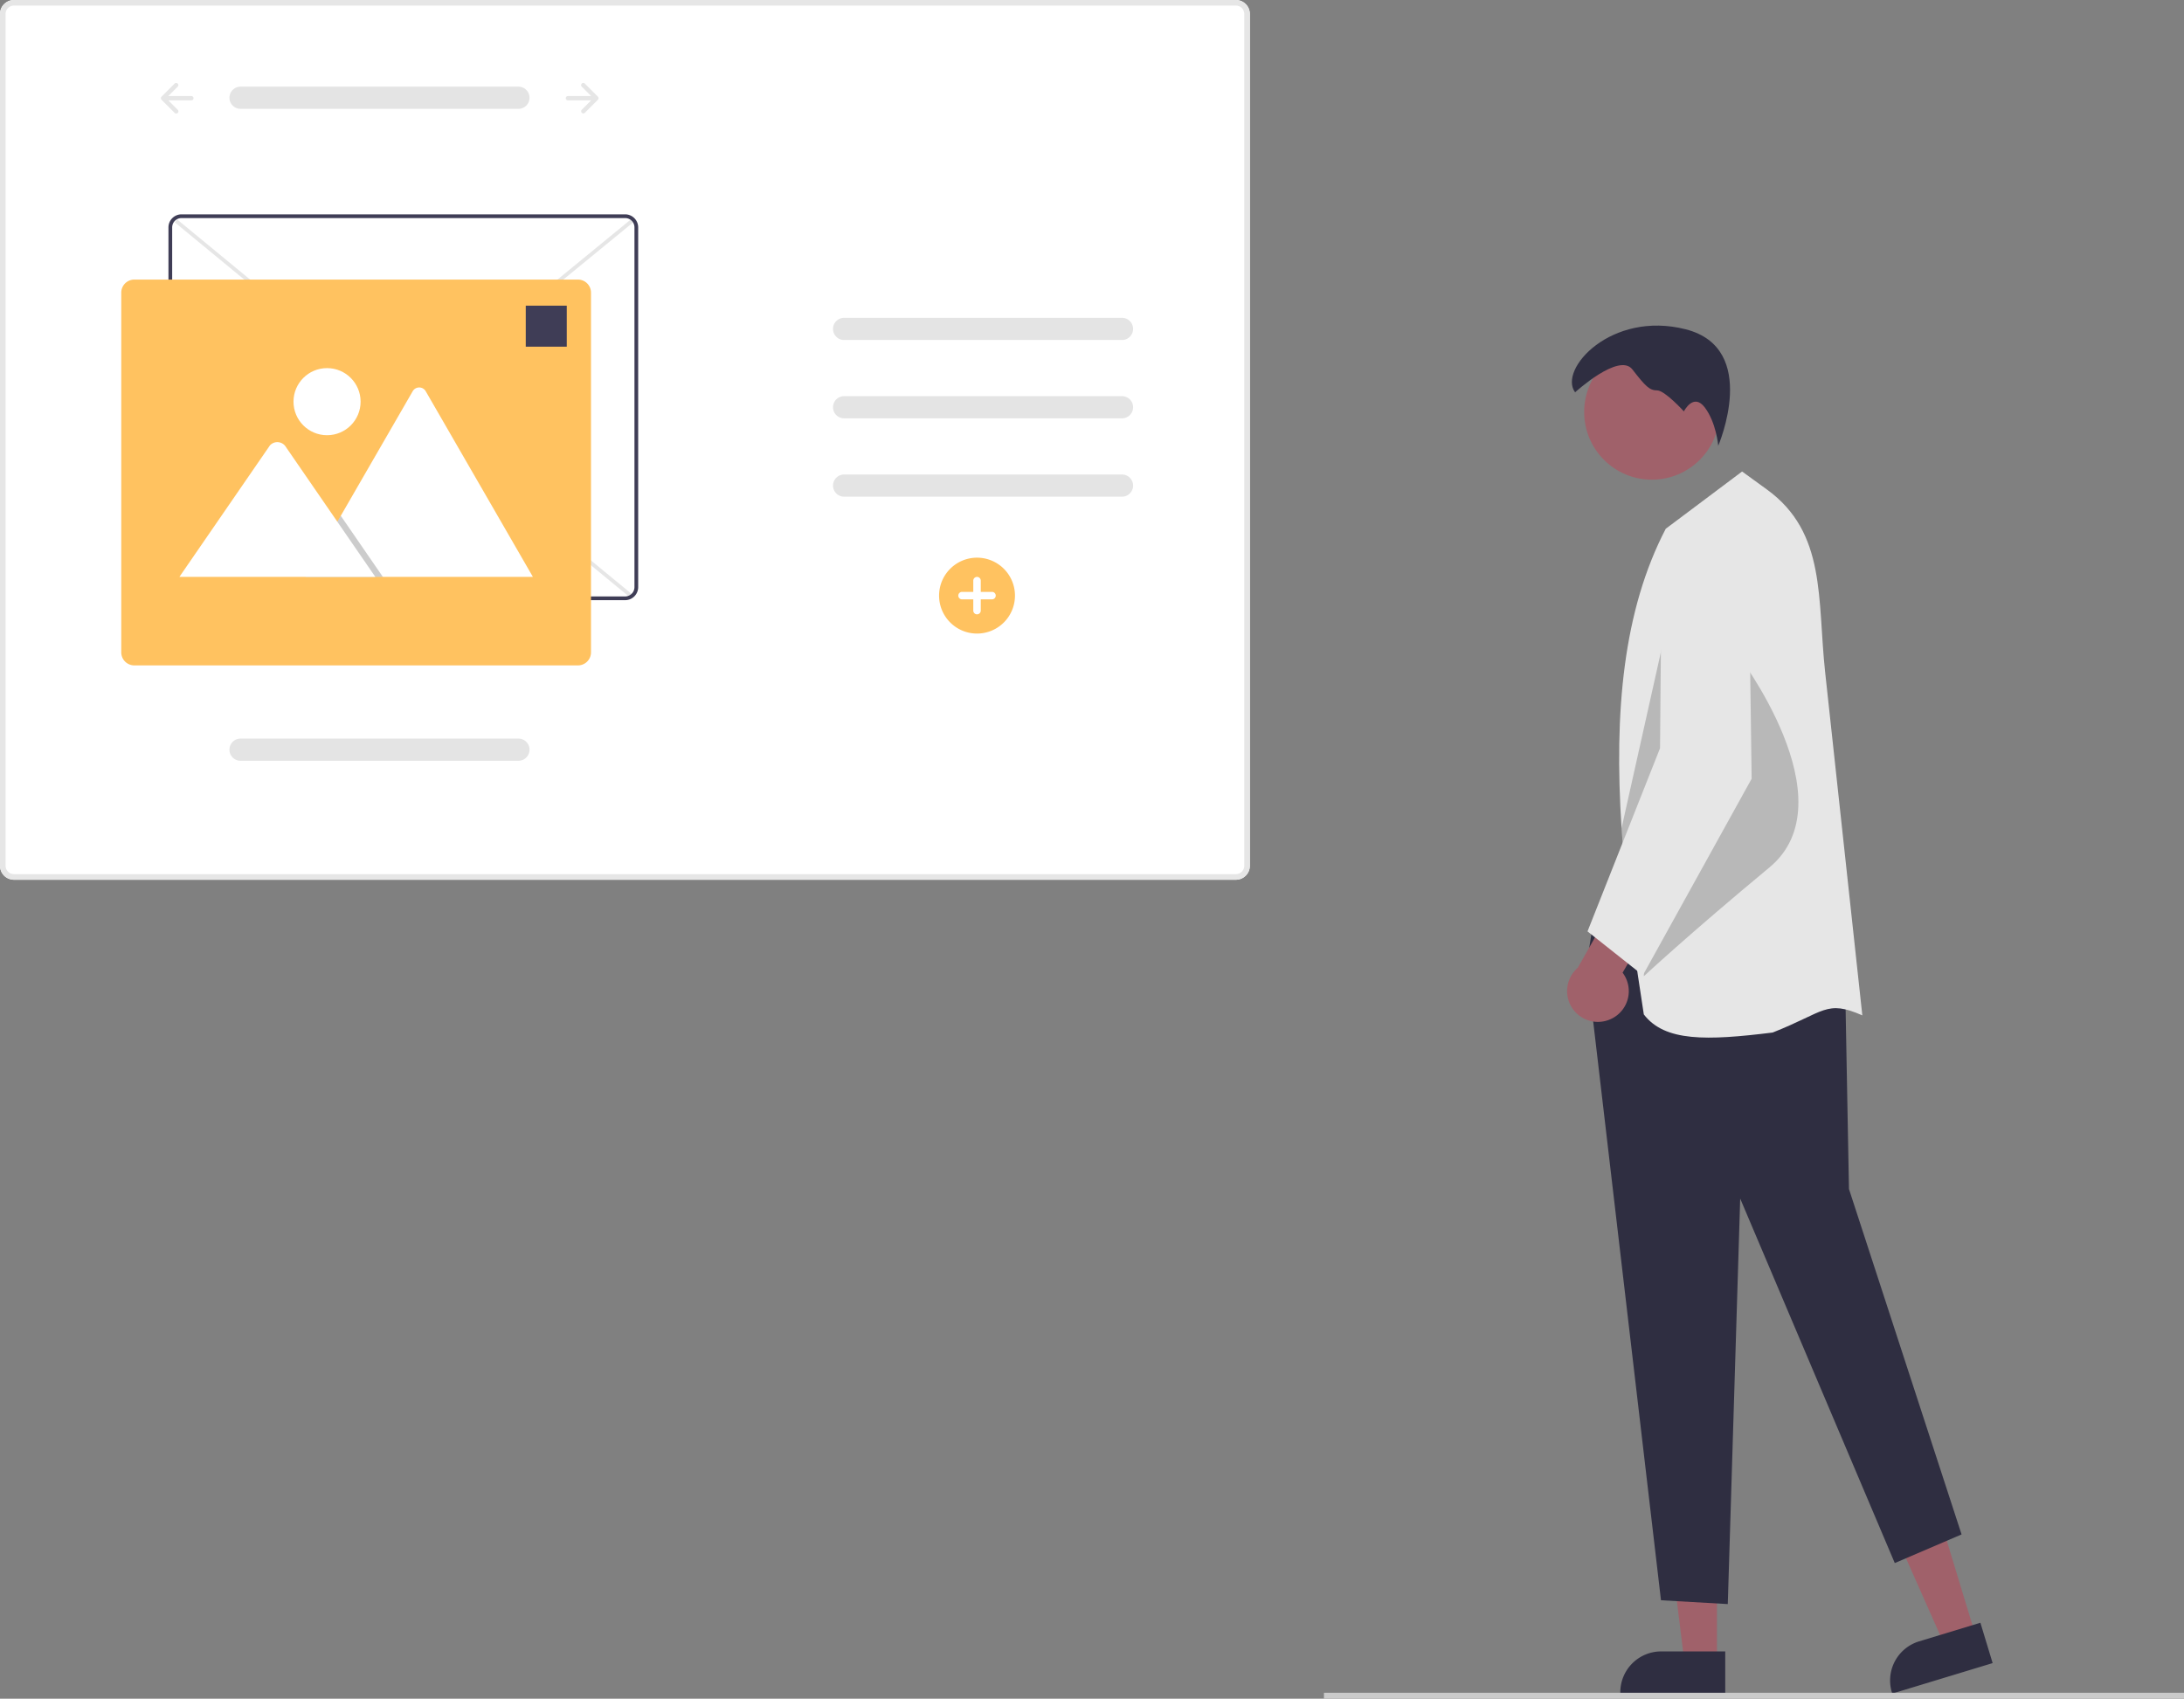 <svg xmlns="http://www.w3.org/2000/svg" data-name="Layer 1" width="752.641" height="585.464" viewBox="0 0 752.641 585.464" xmlns:xlink="http://www.w3.org/1999/xlink"><rect x="0" y="0" width="752.641" height="585.464" fill="#808080" stroke="none"/><path d="M223.679,455.651V162.086a4.823,4.823,0,0,1,4.818-4.818H649.58a4.823,4.823,0,0,1,4.818,4.818V455.651a4.823,4.823,0,0,1-4.818,4.818H228.497A4.823,4.823,0,0,1,223.679,455.651Z" transform="translate(-223.679 -157.268)" fill="#fff"/><path d="M223.679,455.651V162.086a4.823,4.823,0,0,1,4.818-4.818H649.58a4.823,4.823,0,0,1,4.818,4.818V455.651a4.823,4.823,0,0,1-4.818,4.818H228.497A4.823,4.823,0,0,1,223.679,455.651ZM228.497,159.195a2.894,2.894,0,0,0-2.891,2.891V455.651a2.894,2.894,0,0,0,2.891,2.891H649.58a2.894,2.894,0,0,0,2.891-2.891V162.086a2.894,2.894,0,0,0-2.891-2.891Z" transform="translate(-223.679 -157.268)" fill="#e6e6e6"/><path id="f606aea4-27ec-4181-a98c-661e1166333c-511" data-name="feda1070-6288-4949-b833-330f4749d65f" d="M402.403,187.137a3.82,3.82,0,0,1,0,7.639H306.634a3.82,3.82,0,1,1-.125-7.639q.063-.001.125,0Z" transform="translate(-223.679 -157.268)" fill="#e4e4e4"/><path d="M284.916,186.074a.752.752,0,0,1,0,1.063l-0.0 0-3.227,3.227h7.956a.752.752,0,0,1,.004,1.503h-7.96l3.227,3.227a.752.752,0,1,1-1.062,1.064l-.001-.001-4.51-4.51a.752.752,0,0,1,0-1.063l4.51-4.51a.752.752,0,0,1,1.063,0Z" transform="translate(-223.679 -157.268)" fill="#e6e6e6"/><path d="M424.161,186.074a.752.752,0,0,0,0,1.063l0,0,3.227,3.227h-7.956a.752.752,0,1,0-.004,1.503h7.96l-3.227,3.227a.752.752,0,0,0,1.062,1.064l.001-.001,4.51-4.51a.752.752,0,0,0,0-1.063l-4.51-4.51a.752.752,0,0,0-1.063,0Z" transform="translate(-223.679 -157.268)" fill="#e6e6e6"/><path id="ed7aa9db-ffb7-4f71-9e88-204cdfb077d3-512" data-name="feda1070-6288-4949-b833-330f4749d65f" d="M402.403,411.822a3.82,3.82,0,0,1,0,7.639H306.634a3.82,3.82,0,1,1-.125-7.639q.063-.001.125,0Z" transform="translate(-223.679 -157.268)" fill="#e4e4e4"/><path id="f8713977-54ad-4b7d-9e03-2cafebf7fdc3-513" data-name="feda1070-6288-4949-b833-330f4749d65f" d="M610.403,266.807a3.82,3.82,0,0,1,0,7.639H514.634a3.82,3.82,0,1,1-.125-7.639q.063-.001.125,0Z" transform="translate(-223.679 -157.268)" fill="#e4e4e4"/><path id="b777b1f0-3934-4166-bb72-bb3e1620bf09-514" data-name="feda1070-6288-4949-b833-330f4749d65f" d="M610.403,293.807a3.82,3.82,0,0,1,0,7.639H514.634a3.82,3.82,0,1,1-.125-7.639q.063-.001.125,0Z" transform="translate(-223.679 -157.268)" fill="#e4e4e4"/><path id="a38fb1de-90ce-4241-be98-3c65aaea037f-515" data-name="feda1070-6288-4949-b833-330f4749d65f" d="M610.403,320.807a3.82,3.82,0,0,1,0,7.639H514.634a3.82,3.82,0,1,1-.125-7.639q.063-.001.125,0Z" transform="translate(-223.679 -157.268)" fill="#e4e4e4"/><path d="M547.3,362.546a13.078,13.078,0,1,1,13.078,13.078A13.078,13.078,0,0,1,547.3,362.546Z" transform="translate(-223.679 -157.268)" fill="#ffc260"/><path d="M555.217,361.256h3.87v-3.87a1.29,1.29,0,0,1,2.58-.004v3.875h3.87a1.29,1.29,0,0,1,0,2.58h-3.87v3.87a1.29,1.29,0,0,1-2.58,0v-3.87h-3.87a1.29,1.29,0,1,1-.005-2.58h.005Z" transform="translate(-223.679 -157.268)" fill="#fff"/><rect x="261.3" y="297.164" width="203.145" height="1.285" transform="translate(-330.237 140.186) rotate(-39.332)" fill="#e6e6e6"/><rect x="362.23" y="196.351" width="1.285" height="203.553" transform="translate(-321.649 231.307) rotate(-50.51)" fill="#e6e6e6"/><path d="M281.73,359.616V235.637a4.502,4.502,0,0,1,4.497-4.497H439.112a4.502,4.502,0,0,1,4.497,4.497V359.616a4.502,4.502,0,0,1-4.497,4.497H286.227A4.502,4.502,0,0,1,281.73,359.616Zm4.497-127.19a3.216,3.216,0,0,0-3.212,3.212V359.616a3.216,3.216,0,0,0,3.212,3.212H439.112a3.216,3.216,0,0,0,3.212-3.212V235.637a3.216,3.216,0,0,0-3.212-3.212Z" transform="translate(-223.679 -157.268)" fill="#3f3d56"/><path d="M265.468,382.099V258.121a4.502,4.502,0,0,1,4.497-4.497H422.85a4.502,4.502,0,0,1,4.497,4.497V382.099a4.502,4.502,0,0,1-4.497,4.497H269.965A4.502,4.502,0,0,1,265.468,382.099Z" transform="translate(-223.679 -157.268)" fill="#ffc260"/><path d="M328.965,356.083h78.052a1.592,1.592,0,0,0,.292-.023l-36.915-63.942a2.585,2.585,0,0,0-4.499,0L341.12,335.027l-1.187,2.053Z" transform="translate(-223.679 -157.268)" fill="#fff"/><polygon points="105.286 198.814 131.934 198.814 118.852 179.813 117.911 178.444 117.44 177.76 116.253 179.813 105.286 198.814" opacity="0.2" style="isolation:isolate"/><path d="M285.506,356.083h67.509l-13.082-19.002-.941-1.369-17.047-24.763a3.449,3.449,0,0,0-5.12-.306,3.082,3.082,0,0,0-.245.306Z" transform="translate(-223.679 -157.268)" fill="#fff"/><circle cx="112.707" cy="138.432" r="11.563" fill="#fff"/><rect x="181.184" y="105.349" width="14.132" height="14.132" fill="#3f3d56"/><polygon points="591.685 572.817 580.471 572.816 575.136 529.562 591.687 529.563 591.685 572.817" fill="#a0616a"/><path d="M818.224,740.955l-36.159-.001v-.457a14.075,14.075,0,0,1,14.074-14.074H796.14l22.084.001Z" transform="translate(-223.679 -157.268)" fill="#2f2e41"/><polygon points="680.8 563.609 670.07 566.868 652.394 527.032 668.231 522.222 680.8 563.609" fill="#a0616a"/><path d="M910.376,730.447l-34.598,10.508-.133-.438a14.075,14.075,0,0,1,9.376-17.557l.001-0,21.131-6.418Z" transform="translate(-223.679 -157.268)" fill="#2f2e41"/><rect x="456.25" y="583.415" width="296.391" height="2.05" fill="#cacaca"/><circle cx="569.259" cy="141.994" r="23.328" fill="#a0616a"/><polygon points="675.989 528.834 652.97 538.7 599.697 413.08 595.422 552.84 572.403 551.525 546.753 332.513 548.726 320.017 635.87 339.418 637.185 409.791 675.989 528.834" fill="#2f2e41"/><path d="M766.486,292.473s15.127-13.812,19.731-7.892,5.919,7.235,8.55,7.235,9.208,7.235,9.208,7.235,3.288-6.577,7.235-1.315,4.604,13.154,4.604,13.154S830.282,277.346,804.632,270.77,760.567,284.581,766.486,292.473Z" transform="translate(-223.679 -157.268)" fill="#2f2e41"/><path d="M865.468,507.21c-12.496-5.472-12.864-1.177-30.911,5.919-22.73,2.821-37.179,3.183-44.394-6.248-2.953-18.724-5.373-36.679-6.866-53.753q-.464-5.278-.802-10.451c-2.631-40.165.592-75.082,15.232-103.179L824.034,319.768l8.583,6.228c20.5,14.877,17.311,37.732,20.033,62.915Z" transform="translate(-223.679 -157.268)" fill="#e6e6e6"/><path d="M822.339,382.577s38.856,50.642,11.102,73.661-43.278,37.488-43.278,37.488S791.81,394.416,822.339,382.577Z" transform="translate(-223.679 -157.268)" opacity="0.2" style="isolation:isolate"/><path d="M807.263,433.219l-23.966,19.908q-.464-5.278-.802-10.451l16.219-72.596Z" transform="translate(-223.679 -157.268)" opacity="0.2" style="isolation:isolate"/><path d="M779.219,508.275a10.559,10.559,0,0,0,3.629-15.778l12.196-20.819-10.844-10.497L767.39,490.822a10.616,10.616,0,0,0,11.829,17.452Z" transform="translate(-223.679 -157.268)" fill="#a0616a"/><path d="M789.834,493.398l-19.073-15.127,24.992-63.138.567-65.813a14.986,14.986,0,0,1,9.965-13.99h0a14.986,14.986,0,0,1,20.005,13.917l1.033,76.409Z" transform="translate(-223.679 -157.268)" fill="#e6e6e6"/></svg>